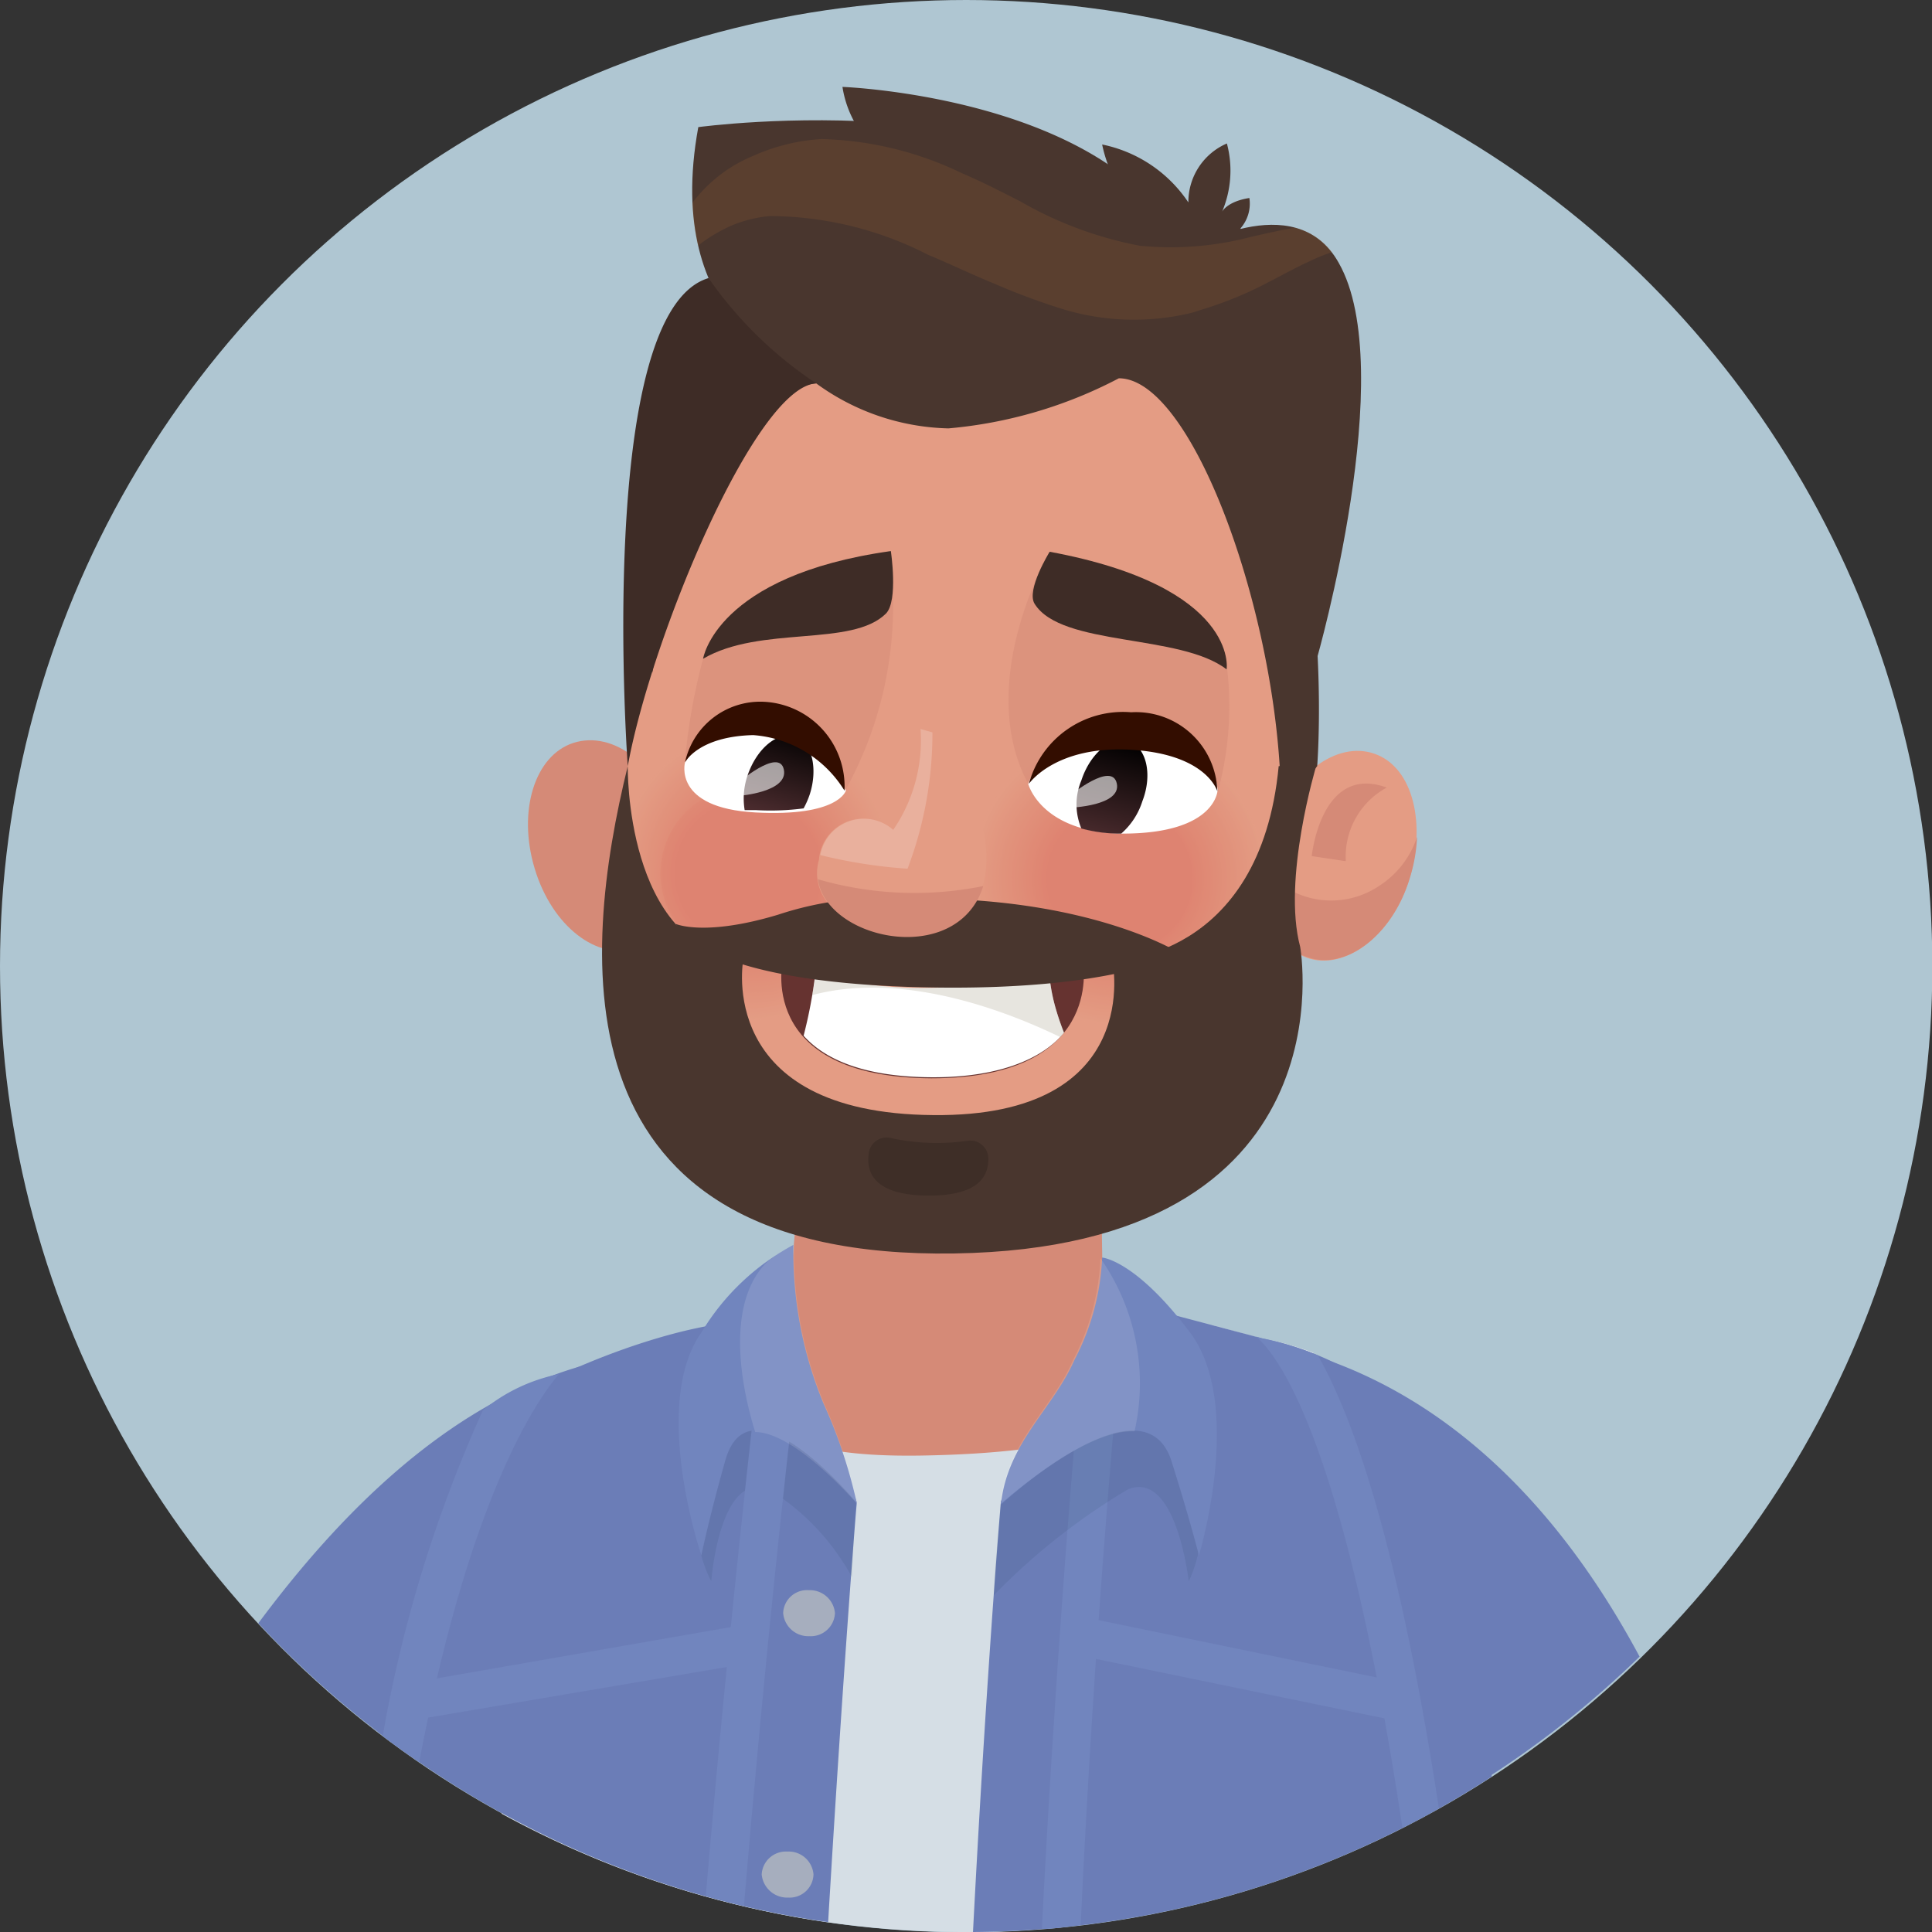 <svg id="Layer_1" data-name="Layer 1" xmlns="http://www.w3.org/2000/svg" xmlns:xlink="http://www.w3.org/1999/xlink" viewBox="0 0 56.69 56.69"><rect x="0" y="0" width="56.69" height="56.69" fill="#333333" stroke="none"/><defs><style>.cls-1{fill:#afc6d2;}.cls-2{fill:#6b7db7;}.cls-3,.cls-77{fill:#d58a77;}.cls-4{fill:#330d00;}.cls-5{fill:#e49c84;}.cls-6{opacity:0.38;}.cls-7{fill:#e49b83;}.cls-8{fill:#e39a82;}.cls-9{fill:#e39981;}.cls-10{fill:#e39881;}.cls-11{fill:#e39780;}.cls-12{fill:#e2967f;}.cls-13{fill:#e2957e;}.cls-14{fill:#e2947d;}.cls-15{fill:#e2937d;}.cls-16{fill:#e2927c;}.cls-17{fill:#e1927b;}.cls-18{fill:#e1917a;}.cls-19{fill:#e19079;}.cls-20{fill:#e18f79;}.cls-21{fill:#e18e78;}.cls-22{fill:#e08d77;}.cls-23{fill:#e08c76;}.cls-24{fill:#e08b76;}.cls-25{fill:#e08a75;}.cls-26{fill:#e08974;}.cls-27{fill:#df8973;}.cls-28{fill:#df8873;}.cls-29{fill:#df8772;}.cls-30{fill:#df8671;}.cls-31{fill:#df8570;}.cls-32{fill:#de8470;}.cls-33{fill:#de836f;}.cls-34{fill:#de826e;}.cls-35{fill:#de816d;}.cls-36{fill:#de806d;}.cls-37{fill:#dd806c;}.cls-38{fill:#dd7f6b;}.cls-39{fill:#dd7e6a;}.cls-40{fill:#dd7d6a;}.cls-41{fill:#dd7c69;}.cls-42{fill:#dc7b68;}.cls-43{fill:#dc7a68;}.cls-44{fill:#dc7967;}.cls-45{fill:#dc7866;}.cls-46{fill:#dc7766;}.cls-47{fill:#dc7765;}.cls-48{fill:#db7664;}.cls-49{fill:#db7564;}.cls-50{fill:#db7463;}.cls-51{fill:#db7362;}.cls-52{fill:#db7261;}.cls-53{fill:#da7161;}.cls-54{fill:#da7060;}.cls-55{fill:#da6f5f;}.cls-56{fill:#da6e5f;}.cls-57{fill:#da6d5e;}.cls-58{fill:#da6c5d;}.cls-59{fill:#d96b5d;}.cls-60{fill:#d96b5c;}.cls-61{fill:#d96a5b;}.cls-62{fill:#d9695b;}.cls-63{fill:#d9685a;}.cls-64{fill:#d86759;}.cls-65{fill:#d86659;}.cls-66{fill:#d86558;}.cls-67{fill:#d86458;}.cls-68{fill:#d86357;}.cls-69{fill:#d86256;}.cls-70{fill:#d76156;}.cls-71{fill:#d76055;}.cls-72{fill:#d75f54;}.cls-73{fill:#d75d54;}.cls-74{fill:#d75c53;}.cls-75{fill:#d75b52;}.cls-76{fill:#d65a52;}.cls-77{opacity:0.52;}.cls-78,.cls-80,.cls-85,.cls-87{fill:#fff;}.cls-79{fill:url(#_ÂÁ_Ï_ÌÌ_È_ËÂÌÚ_9);}.cls-80{opacity:0.6;}.cls-81{fill:url(#_ÂÁ_Ï_ÌÌ_È_ËÂÌÚ_9-2);}.cls-82{fill:#3e2c26;}.cls-83{fill:#663330;}.cls-84{fill:#bab5a3;opacity:0.35;}.cls-85{opacity:0.2;}.cls-86{fill:#49362e;}.cls-87{opacity:0.12;}.cls-88{fill:#e6903c;opacity:0.11;}.cls-89{opacity:0.16;}.cls-90{fill:#d5dee5;}.cls-91{fill:#05293e;opacity:0.08;}.cls-92{fill:#7185be;}.cls-93{fill:#a6aebe;}</style><linearGradient id="_ÂÁ_Ï_ÌÌ_È_ËÂÌÚ_9" x1="15.39" y1="45.21" x2="16.48" y2="42.31" gradientTransform="matrix(1, -0.07, 0.07, 1, 3.94, -19.81)" gradientUnits="userSpaceOnUse"><stop offset="0" stop-color="#563235"/><stop offset="1"/></linearGradient><linearGradient id="_ÂÁ_Ï_ÌÌ_È_ËÂÌÚ_9-2" x1="25" y1="46.65" x2="26.08" y2="43.38" xlink:href="#_ÂÁ_Ï_ÌÌ_È_ËÂÌÚ_9"/></defs><circle class="cls-1" cx="28.35" cy="28.35" r="28.35"/><path class="cls-2" d="M7.58,47.63A28.47,28.47,0,0,0,16.31,54c2.3-3.28,4.07-6.13,4.16-6.28L17,40.1C13.07,41.25,9.93,44.47,7.58,47.63Z"/><path class="cls-3" d="M16.82,21.8c-1.13.37-1.64,2-1.13,3.69s1.83,2.71,3,2.34,1.64-2,1.14-3.69S18,21.42,16.82,21.8Z"/><path class="cls-3" d="M28.13,29h0c-2.46,0-4.38.79-4.41,2.54L23,39.94c0,1.75,2.45,2,4.91,2.06s4.46-.24,4.48-2l-.12-7.86C32.28,30.39,30.58,29.08,28.13,29Z"/><path class="cls-4" d="M24.1,6.79v0Z"/><path class="cls-5" d="M36.58,11.9c-.64-3.92-11.72-5.78-15-.39a47.85,47.85,0,0,0-3.29,11.81v-.08s-3,12.32,8,13.09S38.45,31.31,38,24.1h0A52.81,52.81,0,0,0,36.58,11.9Z"/><g class="cls-6"><path class="cls-5" d="M22.2,21.34a4.13,4.13,0,0,0-4,4.24,4.13,4.13,0,0,0,3.88,4.35,4.13,4.13,0,0,0,4-4.24A4.12,4.12,0,0,0,22.2,21.34Z"/><path class="cls-7" d="M22.2,21.37a4.09,4.09,0,0,0-4,4.21,4.1,4.1,0,0,0,3.85,4.32,4.11,4.11,0,0,0,4-4.21A4.11,4.11,0,0,0,22.2,21.37Z"/><path class="cls-8" d="M22.2,21.4a4.08,4.08,0,0,0-3.95,4.18,4.08,4.08,0,0,0,3.83,4.29,4.08,4.08,0,0,0,4-4.18A4.07,4.07,0,0,0,22.2,21.4Z"/><path class="cls-9" d="M22.2,21.43a4,4,0,0,0-3.92,4.15,4,4,0,0,0,3.8,4.26A4.05,4.05,0,0,0,26,25.69,4,4,0,0,0,22.2,21.43Z"/><path class="cls-10" d="M22.2,21.46a4,4,0,0,0-3.89,4.12,4,4,0,0,0,3.77,4.22A4,4,0,0,0,26,25.69,4,4,0,0,0,22.2,21.46Z"/><path class="cls-11" d="M22.2,21.49a4,4,0,0,0-3.86,4.09,4,4,0,0,0,3.74,4.19,4,4,0,0,0,3.86-4.09A4,4,0,0,0,22.2,21.49Z"/><path class="cls-12" d="M22.2,21.52a4,4,0,0,0-3.83,4.06,4,4,0,0,0,3.71,4.16,4,4,0,0,0,3.84-4.06A4,4,0,0,0,22.2,21.52Z"/><path class="cls-13" d="M22.2,21.55a3.92,3.92,0,0,0-3.8,4,3.92,3.92,0,0,0,3.69,4.13,3.92,3.92,0,0,0,3.8-4A3.93,3.93,0,0,0,22.2,21.55Z"/><path class="cls-14" d="M22.2,21.58a3.89,3.89,0,0,0-3.78,4,3.9,3.9,0,0,0,3.67,4.1,3.89,3.89,0,0,0,3.77-4A3.9,3.9,0,0,0,22.2,21.58Z"/><path class="cls-15" d="M22.2,21.61a3.87,3.87,0,0,0-3.75,4,3.87,3.87,0,0,0,3.64,4.07,3.87,3.87,0,0,0,3.74-4A3.87,3.87,0,0,0,22.2,21.61Z"/><path class="cls-16" d="M22.2,21.64a3.84,3.84,0,0,0-3.72,3.94,3.84,3.84,0,0,0,3.61,4,3.83,3.83,0,0,0,3.71-3.94A3.84,3.84,0,0,0,22.2,21.64Z"/><path class="cls-17" d="M22.2,21.67a3.82,3.82,0,0,0-3.69,3.91,3.81,3.81,0,0,0,3.58,4,3.8,3.8,0,0,0,3.68-3.91A3.8,3.8,0,0,0,22.2,21.67Z"/><path class="cls-18" d="M22.2,21.71a3.76,3.76,0,0,0-3.66,3.87,3.78,3.78,0,0,0,3.55,4,3.78,3.78,0,0,0,3.66-3.88A3.77,3.77,0,0,0,22.2,21.71Z"/><path class="cls-19" d="M22.2,21.74a3.75,3.75,0,0,0-3.64,3.84,3.76,3.76,0,0,0,3.53,4,3.75,3.75,0,0,0,3.63-3.85A3.74,3.74,0,0,0,22.2,21.74Z"/><path class="cls-20" d="M22.19,21.77a3.71,3.71,0,0,0-3.6,3.81,3.72,3.72,0,0,0,3.5,3.92,3.72,3.72,0,0,0,3.6-3.82A3.72,3.72,0,0,0,22.19,21.77Z"/><path class="cls-21" d="M22.19,21.8a3.69,3.69,0,0,0-3.57,3.78,3.69,3.69,0,0,0,3.47,3.89,3.7,3.7,0,0,0,3.57-3.79A3.68,3.68,0,0,0,22.19,21.8Z"/><path class="cls-22" d="M22.19,21.83a3.65,3.65,0,0,0-3.54,3.75,3.66,3.66,0,0,0,3.44,3.86,3.66,3.66,0,0,0,3.54-3.76A3.65,3.65,0,0,0,22.19,21.83Z"/><ellipse class="cls-23" cx="22.14" cy="25.63" rx="3.77" ry="3.46" transform="translate(-3.79 47.42) rotate(-89.21)"/><ellipse class="cls-24" cx="22.14" cy="25.63" rx="3.74" ry="3.44" transform="translate(-3.79 47.42) rotate(-89.21)"/><ellipse class="cls-25" cx="22.14" cy="25.63" rx="3.71" ry="3.41" transform="translate(-3.79 47.42) rotate(-89.21)"/><ellipse class="cls-26" cx="22.14" cy="25.63" rx="3.68" ry="3.38" transform="translate(-3.79 47.42) rotate(-89.21)"/><ellipse class="cls-27" cx="22.14" cy="25.63" rx="3.65" ry="3.35" transform="translate(-3.79 47.42) rotate(-89.21)"/><ellipse class="cls-28" cx="22.14" cy="25.63" rx="3.62" ry="3.32" transform="translate(-3.79 47.42) rotate(-89.21)"/><ellipse class="cls-29" cx="22.14" cy="25.63" rx="3.59" ry="3.3" transform="translate(-3.79 47.42) rotate(-89.21)"/><ellipse class="cls-30" cx="22.14" cy="25.63" rx="3.56" ry="3.27" transform="translate(-3.79 47.42) rotate(-89.21)"/><ellipse class="cls-31" cx="22.14" cy="25.63" rx="3.53" ry="3.24" transform="translate(-3.79 47.42) rotate(-89.21)"/><ellipse class="cls-32" cx="22.14" cy="25.63" rx="3.5" ry="3.21" transform="translate(-3.79 47.42) rotate(-89.21)"/><ellipse class="cls-33" cx="22.14" cy="25.63" rx="3.47" ry="3.18" transform="translate(-3.79 47.42) rotate(-89.21)"/><ellipse class="cls-34" cx="22.14" cy="25.63" rx="3.44" ry="3.15" transform="translate(-3.79 47.42) rotate(-89.21)"/><ellipse class="cls-35" cx="22.14" cy="25.63" rx="3.41" ry="3.13" transform="translate(-3.79 47.42) rotate(-89.21)"/><ellipse class="cls-36" cx="22.14" cy="25.63" rx="3.38" ry="3.1" transform="translate(-3.79 47.42) rotate(-89.21)"/><ellipse class="cls-37" cx="22.14" cy="25.63" rx="3.34" ry="3.07" transform="translate(-3.79 47.42) rotate(-89.21)"/><ellipse class="cls-38" cx="22.14" cy="25.63" rx="3.31" ry="3.04" transform="translate(-3.79 47.42) rotate(-89.21)"/><ellipse class="cls-39" cx="22.14" cy="25.63" rx="3.28" ry="3.01" transform="translate(-3.79 47.42) rotate(-89.21)"/><ellipse class="cls-40" cx="22.14" cy="25.63" rx="3.25" ry="2.99" transform="translate(-3.79 47.42) rotate(-89.21)"/><ellipse class="cls-41" cx="22.14" cy="25.63" rx="3.22" ry="2.96" transform="translate(-3.79 47.42) rotate(-89.21)"/><ellipse class="cls-42" cx="22.14" cy="25.63" rx="3.19" ry="2.93" transform="translate(-3.79 47.42) rotate(-89.21)"/><ellipse class="cls-43" cx="22.14" cy="25.63" rx="3.16" ry="2.9" transform="translate(-3.79 47.42) rotate(-89.21)"/><ellipse class="cls-44" cx="22.14" cy="25.63" rx="3.13" ry="2.87" transform="translate(-3.79 47.42) rotate(-89.21)"/><ellipse class="cls-45" cx="22.14" cy="25.63" rx="3.1" ry="2.85" transform="translate(-3.79 47.42) rotate(-89.21)"/><ellipse class="cls-46" cx="22.14" cy="25.63" rx="3.07" ry="2.82" transform="translate(-3.79 47.42) rotate(-89.21)"/><ellipse class="cls-47" cx="22.14" cy="25.63" rx="3.04" ry="2.79" transform="translate(-3.79 47.42) rotate(-89.21)"/><ellipse class="cls-48" cx="22.14" cy="25.63" rx="3.01" ry="2.76" transform="translate(-3.79 47.42) rotate(-89.21)"/><ellipse class="cls-49" cx="22.14" cy="25.63" rx="2.98" ry="2.73" transform="translate(-3.79 47.42) rotate(-89.21)"/><ellipse class="cls-50" cx="22.14" cy="25.63" rx="2.95" ry="2.7" transform="translate(-3.79 47.42) rotate(-89.21)"/><ellipse class="cls-51" cx="22.14" cy="25.63" rx="2.91" ry="2.68" transform="translate(-3.79 47.42) rotate(-89.21)"/><ellipse class="cls-52" cx="22.14" cy="25.63" rx="2.88" ry="2.65" transform="translate(-3.79 47.42) rotate(-89.21)"/><ellipse class="cls-53" cx="22.14" cy="25.63" rx="2.85" ry="2.62" transform="translate(-3.79 47.42) rotate(-89.21)"/><ellipse class="cls-54" cx="22.14" cy="25.63" rx="2.82" ry="2.59" transform="translate(-3.79 47.42) rotate(-89.21)"/><path class="cls-55" d="M22.18,22.84a2.8,2.8,0,0,0-.08,5.58,2.8,2.8,0,0,0,.08-5.58Z"/><path class="cls-56" d="M22.18,22.87a2.77,2.77,0,0,0-.08,5.52,2.77,2.77,0,0,0,.08-5.52Z"/><path class="cls-57" d="M22.18,22.9a2.74,2.74,0,0,0-.08,5.46,2.74,2.74,0,0,0,.08-5.46Z"/><path class="cls-58" d="M22.18,22.93a2.71,2.71,0,0,0-.08,5.4,2.71,2.71,0,0,0,.08-5.4Z"/><path class="cls-59" d="M22.18,23a2.68,2.68,0,0,0-.08,5.34A2.68,2.68,0,0,0,22.18,23Z"/><path class="cls-60" d="M22.18,23a2.65,2.65,0,0,0-.07,5.28A2.65,2.65,0,0,0,22.18,23Z"/><path class="cls-61" d="M22.18,23a2.62,2.62,0,0,0-.07,5.22A2.62,2.62,0,0,0,22.18,23Z"/><path class="cls-62" d="M22.18,23.06a2.58,2.58,0,0,0-.07,5.15,2.58,2.58,0,0,0,.07-5.15Z"/><path class="cls-63" d="M22.18,23.09a2.55,2.55,0,1,0,2.3,2.57A2.45,2.45,0,0,0,22.18,23.09Z"/><path class="cls-64" d="M22.18,23.12a2.52,2.52,0,1,0,2.27,2.54A2.42,2.42,0,0,0,22.18,23.12Z"/><path class="cls-65" d="M22.18,23.15a2.49,2.49,0,1,0,2.24,2.51A2.39,2.39,0,0,0,22.18,23.15Z"/><path class="cls-66" d="M22.18,23.18a2.47,2.47,0,1,0,2.21,2.48A2.36,2.36,0,0,0,22.18,23.18Z"/><path class="cls-67" d="M22.17,23.21a2.43,2.43,0,0,0-.06,4.85,2.43,2.43,0,0,0,.06-4.85Z"/><path class="cls-68" d="M22.17,23.24a2.4,2.4,0,1,0,2.17,2.42A2.3,2.3,0,0,0,22.17,23.24Z"/><path class="cls-69" d="M22.17,23.27a2.37,2.37,0,1,0,2.14,2.39A2.28,2.28,0,0,0,22.17,23.27Z"/><path class="cls-70" d="M22.17,23.3a2.34,2.34,0,1,0,2.11,2.36A2.24,2.24,0,0,0,22.17,23.3Z"/><path class="cls-71" d="M22.17,23.33a2.31,2.31,0,1,0,2.08,2.33A2.22,2.22,0,0,0,22.17,23.33Z"/><path class="cls-72" d="M22.17,23.36a2.28,2.28,0,1,0,2.06,2.3A2.18,2.18,0,0,0,22.17,23.36Z"/><path class="cls-73" d="M22.17,23.39a2.25,2.25,0,1,0,2,2.27A2.15,2.15,0,0,0,22.17,23.39Z"/><path class="cls-74" d="M22.17,23.42a2.22,2.22,0,1,0,2,2.24A2.13,2.13,0,0,0,22.17,23.42Z"/><path class="cls-75" d="M22.17,23.45a2.19,2.19,0,1,0,2,2.21A2.1,2.1,0,0,0,22.17,23.45Z"/><path class="cls-76" d="M22.17,23.48a2.16,2.16,0,1,0,1.94,2.18A2.08,2.08,0,0,0,22.17,23.48Z"/></g><g class="cls-6"><path class="cls-5" d="M32.87,21.48a4.3,4.3,0,1,0,4.24,4.36A4.3,4.3,0,0,0,32.87,21.48Z"/><path class="cls-7" d="M32.87,21.51a4.27,4.27,0,1,0,4.21,4.33A4.27,4.27,0,0,0,32.87,21.51Z"/><path class="cls-8" d="M32.87,21.55a4.23,4.23,0,1,0,4.18,4.29A4.22,4.22,0,0,0,32.87,21.55Z"/><path class="cls-9" d="M32.87,21.58A4.2,4.2,0,1,0,37,25.84,4.19,4.19,0,0,0,32.87,21.58Z"/><path class="cls-10" d="M32.87,21.61A4.17,4.17,0,1,0,37,25.84,4.17,4.17,0,0,0,32.87,21.61Z"/><path class="cls-11" d="M32.87,21.64A4.14,4.14,0,1,0,37,25.84,4.14,4.14,0,0,0,32.87,21.64Z"/><path class="cls-12" d="M32.87,21.67a4.11,4.11,0,1,0,4.05,4.17A4.11,4.11,0,0,0,32.87,21.67Z"/><path class="cls-13" d="M32.87,21.7a4.08,4.08,0,1,0,4,4.14A4.08,4.08,0,0,0,32.87,21.7Z"/><path class="cls-14" d="M32.87,21.73a4.05,4.05,0,1,0,4,4.1A4.05,4.05,0,0,0,32.87,21.73Z"/><path class="cls-15" d="M32.87,21.76a4,4,0,1,0,4,4.07A4,4,0,0,0,32.87,21.76Z"/><path class="cls-16" d="M32.87,21.79a4,4,0,1,0,3.93,4A4,4,0,0,0,32.87,21.79Z"/><path class="cls-17" d="M32.87,21.82a4,4,0,1,0,3.9,4A4,4,0,0,0,32.87,21.82Z"/><path class="cls-18" d="M32.87,21.85a3.93,3.93,0,1,0,3.87,4A3.94,3.94,0,0,0,32.87,21.85Z"/><path class="cls-19" d="M32.87,21.88a3.9,3.9,0,1,0,3.84,3.95A3.89,3.89,0,0,0,32.87,21.88Z"/><path class="cls-20" d="M32.86,21.91a3.87,3.87,0,1,0,3.82,3.92A3.86,3.86,0,0,0,32.86,21.91Z"/><path class="cls-21" d="M32.86,21.94a3.84,3.84,0,1,0,3.79,3.89A3.85,3.85,0,0,0,32.86,21.94Z"/><path class="cls-22" d="M32.86,22a3.81,3.81,0,1,0,3.76,3.86A3.81,3.81,0,0,0,32.86,22Z"/><path class="cls-23" d="M32.86,22a3.77,3.77,0,1,0,3.73,3.82A3.77,3.77,0,0,0,32.86,22Z"/><path class="cls-24" d="M32.86,22a3.74,3.74,0,1,0,3.69,3.79A3.74,3.74,0,0,0,32.86,22Z"/><path class="cls-25" d="M32.86,22.07a3.71,3.71,0,1,0,3.66,3.76A3.71,3.71,0,0,0,32.86,22.07Z"/><path class="cls-26" d="M32.86,22.1a3.68,3.68,0,1,0,3.63,3.73A3.68,3.68,0,0,0,32.86,22.1Z"/><path class="cls-27" d="M32.86,22.13a3.65,3.65,0,1,0,3.6,3.7A3.65,3.65,0,0,0,32.86,22.13Z"/><path class="cls-28" d="M32.86,22.16a3.62,3.62,0,1,0,3.57,3.67A3.62,3.62,0,0,0,32.86,22.16Z"/><path class="cls-29" d="M32.86,22.19a3.59,3.59,0,1,0,3.54,3.64A3.59,3.59,0,0,0,32.86,22.19Z"/><path class="cls-30" d="M32.86,22.22a3.56,3.56,0,1,0,3.51,3.61A3.56,3.56,0,0,0,32.86,22.22Z"/><path class="cls-31" d="M32.86,22.25a3.53,3.53,0,1,0,3.48,3.58A3.53,3.53,0,0,0,32.86,22.25Z"/><path class="cls-32" d="M32.86,22.28a3.5,3.5,0,1,0,3.45,3.55A3.51,3.51,0,0,0,32.86,22.28Z"/><path class="cls-33" d="M32.86,22.31a3.47,3.47,0,1,0,3.42,3.52A3.48,3.48,0,0,0,32.86,22.31Z"/><path class="cls-34" d="M32.86,22.34a3.44,3.44,0,1,0,3.39,3.49A3.43,3.43,0,0,0,32.86,22.34Z"/><path class="cls-35" d="M32.86,22.37a3.41,3.41,0,1,0,3.36,3.46A3.41,3.41,0,0,0,32.86,22.37Z"/><path class="cls-36" d="M32.86,22.4a3.38,3.38,0,1,0,3.33,3.43A3.37,3.37,0,0,0,32.86,22.4Z"/><path class="cls-37" d="M32.86,22.44a3.34,3.34,0,1,0,3.3,3.39A3.33,3.33,0,0,0,32.86,22.44Z"/><path class="cls-38" d="M32.86,22.47a3.31,3.31,0,1,0,3.26,3.35A3.3,3.3,0,0,0,32.86,22.47Z"/><path class="cls-39" d="M32.86,22.5a3.28,3.28,0,1,0,3.23,3.32A3.27,3.27,0,0,0,32.86,22.5Z"/><path class="cls-40" d="M32.86,22.53a3.25,3.25,0,1,0,3.2,3.29A3.24,3.24,0,0,0,32.86,22.53Z"/><path class="cls-41" d="M32.86,22.56A3.22,3.22,0,1,0,36,25.82,3.22,3.22,0,0,0,32.86,22.56Z"/><path class="cls-42" d="M32.86,22.59A3.19,3.19,0,1,0,36,25.82,3.18,3.18,0,0,0,32.86,22.59Z"/><path class="cls-43" d="M32.85,22.62A3.16,3.16,0,1,0,36,25.82,3.17,3.17,0,0,0,32.85,22.62Z"/><path class="cls-44" d="M32.85,22.65a3.13,3.13,0,1,0,3.09,3.17A3.14,3.14,0,0,0,32.85,22.65Z"/><path class="cls-45" d="M32.85,22.68a3.1,3.1,0,1,0,3.06,3.14A3.11,3.11,0,0,0,32.85,22.68Z"/><path class="cls-46" d="M32.85,22.71a3.07,3.07,0,1,0,3,3.11A3.08,3.08,0,0,0,32.85,22.71Z"/><path class="cls-47" d="M32.85,22.74a3,3,0,1,0,3,3.08A3.05,3.05,0,0,0,32.85,22.74Z"/><path class="cls-48" d="M32.85,22.77a3,3,0,1,0,3,3.05A3,3,0,0,0,32.85,22.77Z"/><path class="cls-49" d="M32.85,22.8a3,3,0,1,0,2.94,3A3,3,0,0,0,32.85,22.8Z"/><path class="cls-50" d="M32.85,22.83a2.95,2.95,0,1,0,2.91,3A2.95,2.95,0,0,0,32.85,22.83Z"/><path class="cls-51" d="M32.85,22.86a2.92,2.92,0,1,0,2.88,3A2.92,2.92,0,0,0,32.85,22.86Z"/><path class="cls-52" d="M32.85,22.9a2.88,2.88,0,1,0,2.85,2.92A2.87,2.87,0,0,0,32.85,22.9Z"/><path class="cls-53" d="M32.85,22.93a2.85,2.85,0,1,0,2.81,2.89A2.84,2.84,0,0,0,32.85,22.93Z"/><path class="cls-54" d="M32.85,23a2.82,2.82,0,1,0,2.78,2.86A2.82,2.82,0,0,0,32.85,23Z"/><path class="cls-55" d="M32.85,23a2.79,2.79,0,1,0,2.75,2.83A2.79,2.79,0,0,0,32.85,23Z"/><path class="cls-56" d="M32.85,23a2.76,2.76,0,1,0,2.72,2.8A2.76,2.76,0,0,0,32.85,23Z"/><path class="cls-57" d="M32.85,23.05a2.73,2.73,0,1,0,2.69,2.77A2.73,2.73,0,0,0,32.85,23.05Z"/><path class="cls-58" d="M32.85,23.08a2.7,2.7,0,1,0,2.66,2.74A2.7,2.7,0,0,0,32.85,23.08Z"/><path class="cls-59" d="M32.85,23.11a2.67,2.67,0,1,0,2.63,2.71A2.67,2.67,0,0,0,32.85,23.11Z"/><path class="cls-60" d="M32.85,23.14a2.64,2.64,0,1,0,2.6,2.68A2.64,2.64,0,0,0,32.85,23.14Z"/><path class="cls-61" d="M32.85,23.17a2.61,2.61,0,1,0,2.57,2.65A2.61,2.61,0,0,0,32.85,23.17Z"/><path class="cls-62" d="M32.85,23.2a2.58,2.58,0,1,0,2.54,2.61A2.58,2.58,0,0,0,32.85,23.2Z"/><path class="cls-63" d="M32.85,23.23a2.55,2.55,0,1,0,2.51,2.58A2.54,2.54,0,0,0,32.85,23.23Z"/><path class="cls-64" d="M32.85,23.26a2.52,2.52,0,1,0,2.48,2.55A2.51,2.51,0,0,0,32.85,23.26Z"/><path class="cls-65" d="M32.85,23.29a2.49,2.49,0,1,0,2.45,2.52A2.49,2.49,0,0,0,32.85,23.29Z"/><path class="cls-66" d="M32.85,23.32a2.46,2.46,0,1,0,2.42,2.49A2.46,2.46,0,0,0,32.85,23.32Z"/><path class="cls-67" d="M32.84,23.36a2.42,2.42,0,1,0,2.4,2.45A2.42,2.42,0,0,0,32.84,23.36Z"/><path class="cls-68" d="M32.84,23.39a2.39,2.39,0,1,0,2.36,2.42A2.38,2.38,0,0,0,32.84,23.39Z"/><path class="cls-69" d="M32.84,23.42a2.36,2.36,0,1,0,2.33,2.39A2.36,2.36,0,0,0,32.84,23.42Z"/><path class="cls-70" d="M32.84,23.45a2.33,2.33,0,1,0,2.3,2.36A2.33,2.33,0,0,0,32.84,23.45Z"/><path class="cls-71" d="M32.84,23.48a2.3,2.3,0,1,0,2.27,2.33A2.3,2.3,0,0,0,32.84,23.48Z"/><path class="cls-72" d="M32.84,23.51a2.27,2.27,0,1,0,2.24,2.3A2.27,2.27,0,0,0,32.84,23.51Z"/><path class="cls-73" d="M32.84,23.54a2.24,2.24,0,1,0,2.21,2.27A2.24,2.24,0,0,0,32.84,23.54Z"/><path class="cls-74" d="M32.84,23.57A2.21,2.21,0,1,0,35,25.81,2.21,2.21,0,0,0,32.84,23.57Z"/><path class="cls-75" d="M32.84,23.6A2.18,2.18,0,1,0,35,25.81,2.19,2.19,0,0,0,32.84,23.6Z"/><path class="cls-76" d="M32.84,23.63A2.15,2.15,0,1,0,35,25.81,2.15,2.15,0,0,0,32.84,23.63Z"/></g><path class="cls-5" d="M40.34,22.12c-1.12-.4-2.47.61-3,2.26s-.09,3.32,1,3.72,2.48-.61,3-2.26S41.47,22.52,40.34,22.12Z"/><path class="cls-3" d="M40.46,26a2.52,2.52,0,0,1-3.08-.22,11.09,11.09,0,0,1-2.28,6.72c-1.61,2.16-5.07,2.87-7.64,2.77-6.13-.24-7.74-2.11-9-4.64.86,2.77,3,5.34,7.8,5.68,8.94.63,11.41-3.1,11.76-8.4a1.29,1.29,0,0,0,.33.17c1.12.41,2.48-.61,3-2.26a4.72,4.72,0,0,0,.23-1.26A2.72,2.72,0,0,1,40.46,26Z"/><path class="cls-77" d="M20.63,19.33a17.47,17.47,0,0,0-.53,3l4.72.83a11.17,11.17,0,0,0,1.27-7Z"/><path class="cls-3" d="M38.49,25.12l1,.15a2.3,2.3,0,0,1,1.2-2.16C38.76,22.4,38.49,25.12,38.49,25.12Z"/><path class="cls-77" d="M30.8,16.19S28.57,20,30.17,23l5.56.25A9.56,9.56,0,0,0,36,19.56C35.67,18,30.8,16.19,30.8,16.19Z"/><path class="cls-78" d="M33.28,21a3.17,3.17,0,0,0-3.11,2s.37,1.43,2.77,1.46c2.77,0,2.79-1.29,2.79-1.29A2.48,2.48,0,0,0,33.28,21Z"/><path class="cls-78" d="M20.1,22.37s-.37,1.34,2.07,1.47,2.65-.64,2.65-.64S22.5,18.75,20.1,22.37Z"/><path class="cls-79" d="M23.33,21.61c-.51-.16-1.13.35-1.4,1.16a2.1,2.1,0,0,0-.08,1l.32,0a7.44,7.44,0,0,0,1.41-.05,2.54,2.54,0,0,0,.18-.41C24,22.57,23.84,21.78,23.33,21.61Z"/><path class="cls-80" d="M21.62,23l.08.35s1.44-.11,1.3-.77S21.62,23,21.62,23Z"/><path class="cls-81" d="M33.12,21.75c-.5-.17-1.13.35-1.39,1.15a1.82,1.82,0,0,0,0,1.41,4.27,4.27,0,0,0,1.17.15,2.1,2.1,0,0,0,.62-.95C33.83,22.71,33.63,21.92,33.12,21.75Z"/><path class="cls-80" d="M31.4,23.34l0,.36s1.51-.05,1.37-.71S31.4,23.34,31.4,23.34Z"/><path class="cls-4" d="M22.36,20.59a2.26,2.26,0,0,0-2.26,1.78s.38-.76,2-.8a3.44,3.44,0,0,1,2.68,1.63A2.49,2.49,0,0,0,22.36,20.59Z"/><path class="cls-82" d="M20.63,19.33C22.32,18.34,25,19,26,18c.36-.38.14-1.83.14-1.83C21,16.89,20.63,19.33,20.63,19.33Z"/><path class="cls-82" d="M30.8,16.19s-.7,1.13-.44,1.53c.79,1.26,4.27.87,5.63,1.92C36,19.64,36.35,17.22,30.8,16.19Z"/><path class="cls-4" d="M33.19,20.9a2.86,2.86,0,0,0-3,2.1s.77-1.13,3-1,2.53,1.22,2.53,1.22A2.39,2.39,0,0,0,33.19,20.9Z"/><path class="cls-83" d="M27.79,29c-4.3.06-4.81-.88-4.81-.88s-.88,3.49,4.35,3.52c5,0,4.48-3.27,4.44-3.45C31.78,28.24,31.74,28.91,27.79,29Z"/><path class="cls-83" d="M31.77,28.15h0Z"/><path class="cls-78" d="M30.8,28.7a16.13,16.13,0,0,1-3,.27,13.12,13.12,0,0,1-3.88-.37,13.77,13.77,0,0,1-.34,1.79c.59.66,1.7,1.21,3.76,1.22s3.3-.59,3.88-1.31q-.12-.3-.21-.6A5.37,5.37,0,0,1,30.8,28.7Z"/><path class="cls-84" d="M30.8,28.7a16.13,16.13,0,0,1-3,.27,13.12,13.12,0,0,1-3.88-.37c0,.2-.06.4-.09.6,2.27-.61,5,.13,7.28,1.23l.11-.13q-.12-.3-.21-.6A5.37,5.37,0,0,1,30.8,28.7Z"/><path class="cls-5" d="M26.21,24.35a1.31,1.31,0,0,0-2.18.88c-.58,2.05,3.51,3.29,4.65,1.14s-1.79-6.16-1.79-6.16A5.65,5.65,0,0,1,26.21,24.35Z"/><path class="cls-85" d="M26.21,24.35a1.3,1.3,0,0,0-2.14.74,14.67,14.67,0,0,0,2.56.4,11.18,11.18,0,0,0,.73-4l-.35-.1A4.64,4.64,0,0,1,26.21,24.35Z"/><path class="cls-86" d="M28.86,6.39c-11.37.75-9.72,13.35-9.72,13.35.68-3.75,3-8.39,4.81-8.49a6.83,6.83,0,0,0,3.88,1.32,13.22,13.22,0,0,0,5-1.47c2.08,0,4.45,6.38,4.73,11.56.06,1.18,1.09-.18,1.09-.18S40,5.65,28.86,6.39Z"/><path class="cls-86" d="M34.8,7.37C31.44,2.24,20.49,3.73,20.49,3.73c-1.07,5.82,3,7.13,3,7.13S33,9.17,34.41,10.18s4.23,9.15,4.23,9.15,2.43-8.49.64-11.62C38,5.42,34.8,7.37,34.8,7.37Z"/><path class="cls-86" d="M24.72,2.55a3.13,3.13,0,0,0,.71,1.55s11.48,7.8,9.37,3.27S24.72,2.55,24.72,2.55Z"/><path class="cls-86" d="M36.66,5.81c-.65.1-.8.4-.8.4a3.08,3.08,0,0,0,.14-2,1.87,1.87,0,0,0-1.13,1.73,4,4,0,0,0-2.53-1.7,4,4,0,0,0,1.27,2.19l1,1.51,2-.32-.21-.92A1.1,1.1,0,0,0,36.66,5.81Z"/><path class="cls-82" d="M20.79,8.16c-3.34,1-2.37,14.32-2.37,14.32.68-3.75,3.74-11.13,5.53-11.23A11.83,11.83,0,0,1,20.79,8.16Z"/><path class="cls-87" d="M33.79,7.27Z"/><path class="cls-88" d="M38,6.68c-.41.07-.85.17-1.29.27a9.24,9.24,0,0,1-3.27.26,11.2,11.2,0,0,1-3.5-1.3c-.57-.29-1.13-.58-1.72-.83a10,10,0,0,0-4.11-1,5.71,5.71,0,0,0-2,.49,4.24,4.24,0,0,0-1.41.94,3.91,3.91,0,0,0-.39.45,6.51,6.51,0,0,0,.17,1.25l.13-.1a4.77,4.77,0,0,1,.85-.49,3.82,3.82,0,0,1,1.13-.28,10.24,10.24,0,0,1,4.65,1.14c.61.25,1.22.55,1.88.82a20.46,20.46,0,0,0,2,.75A7.17,7.17,0,0,0,35,9.17L35.53,9a10.77,10.77,0,0,0,1.65-.7c.47-.24.88-.47,1.24-.63a4.69,4.69,0,0,1,.67-.27A2,2,0,0,0,38,6.68Z"/><polygon class="cls-87" points="33.76 7.27 33.77 7.27 33.77 7.27 33.76 7.27"/><path class="cls-86" d="M18.42,22.48s-.09,5.27,3.39,5.68c0,0-.86,4.51,5.58,4.56,6.23.06,5.25-4.53,5.25-4.53s4.34,0,4.88-5.71h1.1s-1,3.32-.47,5.3c0,0,1.59,8.82-10.15,9S17.05,28.06,18.42,22.48Z"/><path class="cls-86" d="M26.61,26.37a9.77,9.77,0,0,0-3.78.47c-2.16.65-3,.27-3,.27s.54,1.7,7.24,1.86c5.69.13,7.55-1,7.55-1S31.94,26.27,26.61,26.37Z"/><path class="cls-3" d="M24,25.8c.24,1.69,3.67,2.51,4.7.57a2.39,2.39,0,0,0,.15-.37A10.19,10.19,0,0,1,24,25.8Z"/><path class="cls-89" d="M26.17,33.4a6.35,6.35,0,0,0,2.25.07A.53.53,0,0,1,29,34c0,.48-.24,1.1-1.81,1.08s-1.77-.7-1.7-1.22A.53.53,0,0,1,26.17,33.4Z"/><path class="cls-2" d="M36.2,39.13l1.27,11.3c.51,1,1.17,2.37,1.88,4a28.47,28.47,0,0,0,8.76-5.82C43.07,39.21,36.42,39.54,36.2,39.13Z"/><path class="cls-3" d="M36.61,45.79l-.12-6.58c-5.36-1.57-12.65-1.56-17.77.6l.11,6Z"/><path class="cls-90" d="M38.81,54.69l-.27-15A8.93,8.93,0,0,0,37,39.27l-1.44-.39c-.46,3.07-4.31,3.76-8.53,3.83-3.82.06-5.56-.76-6.29-3.69a21.6,21.6,0,0,0-6.23,2.39l.21,11.81a28.37,28.37,0,0,0,24.06,1.47Z"/><path class="cls-2" d="M13.77,42c-1.66,1.64-2.35,4.66-2.65,8.84A28.12,28.12,0,0,0,24.3,56.4c.39-6.56.76-11.41.84-12.3C25,43.3,22.51,41,22,38.78,19.67,38.78,15.14,40.64,13.77,42Z"/><path class="cls-2" d="M33.93,38.45c-.39,2.63-1.47,2.1-4.56,5.59-.1,1.21-.47,5.91-.82,12.65a28.23,28.23,0,0,0,15.22-4.56c0-1.29,0-2.48-.05-3.54s0-7.93-6.69-9.32Z"/><path class="cls-91" d="M20.74,38.91h0s-1.06,5.22.13,7.49c0,0,.24-3.27,1.69-2.7A6.93,6.93,0,0,1,25,46.28c.05-1.13.09-1.89.12-2.18-.18-.77-2.48-3-3.12-5.12A6.41,6.41,0,0,0,20.74,38.91Z"/><path class="cls-92" d="M22.16,41c0,.11-.75,6.39-1.45,14.63.37.11.74.2,1.12.29.62-7.39,1.28-13.24,1.43-14.51l-.19-.29Z"/><path class="cls-92" d="M31.57,41.85c-.14,1.63-.62,7.4-1,14.75.38,0,.76-.07,1.14-.12.4-8.52,1-14.86,1-15l-.69-.08Z"/><path class="cls-91" d="M33.1,43.7c1.42-.57,1.78,2.7,1.78,2.7,1.11-2.27-.14-7.49-.14-7.49h0a6.74,6.74,0,0,0-.9,0c-.46,2.09-1.59,1.85-4.47,5.1,0,.35-.16,1.47-.21,2.8A19,19,0,0,1,33.1,43.7Z"/><polygon class="cls-92" points="12.2 50.46 12.75 49.26 21.86 47.67 22.06 48.79 12.2 50.46"/><path class="cls-92" d="M25.14,44.1S22,40.29,21.28,42.86c-.49,1.74-.7,2.78-.7,2.78s-1.5-4.41,0-6.54a7,7,0,0,1,2.7-2.57,11.6,11.6,0,0,0,.89,4.67A14.69,14.69,0,0,1,25.14,44.1Z"/><path class="cls-93" d="M24.5,47.33a.71.71,0,0,1-.75.68.74.74,0,0,1-.77-.68.7.7,0,0,1,.75-.67A.74.74,0,0,1,24.5,47.33Z"/><path class="cls-93" d="M23.87,55a.7.7,0,0,1-.74.68.75.75,0,0,1-.78-.68.71.71,0,0,1,.75-.67A.73.73,0,0,1,23.87,55Z"/><polygon class="cls-92" points="40.81 50.46 31.59 48.56 31.8 47.45 41.02 49.35 40.81 50.46"/><path class="cls-92" d="M29.37,44.15s4.16-3.86,5-1.29c.55,1.74.81,2.78.81,2.78s1.34-4.41-.26-6.54-2.58-2.2-2.58-2.2a7.11,7.11,0,0,1-.81,3C30.9,41.34,29.55,42.35,29.37,44.15Z"/><path class="cls-87" d="M24.19,41.2a11.6,11.6,0,0,1-.89-4.67,3.72,3.72,0,0,0-.78.49c-1.12,1.08-.9,3.26-.36,5,1.18,0,3,2.12,3,2.12A14.69,14.69,0,0,0,24.19,41.2Z"/><path class="cls-87" d="M33.29,42a6.39,6.39,0,0,0-1-5.08h0a7.11,7.11,0,0,1-.81,3c-.6,1.4-1.95,2.41-2.13,4.21C29.37,44.15,31.78,41.92,33.29,42Z"/><path class="cls-92" d="M11.23,50.94c.35.27.71.52,1.07.77,1.44-7.57,3.33-10.48,4.1-11.39a5.1,5.1,0,0,0-2.23,1.06A39.8,39.8,0,0,0,11.23,50.94Z"/><path class="cls-92" d="M38.67,39.77a8.52,8.52,0,0,0-1.64-.5l-.17-.05c.75.65,2.63,3.36,4.29,14.41.36-.18.72-.37,1.07-.57C41.06,45.49,39.75,41.67,38.67,39.77Z"/></svg>